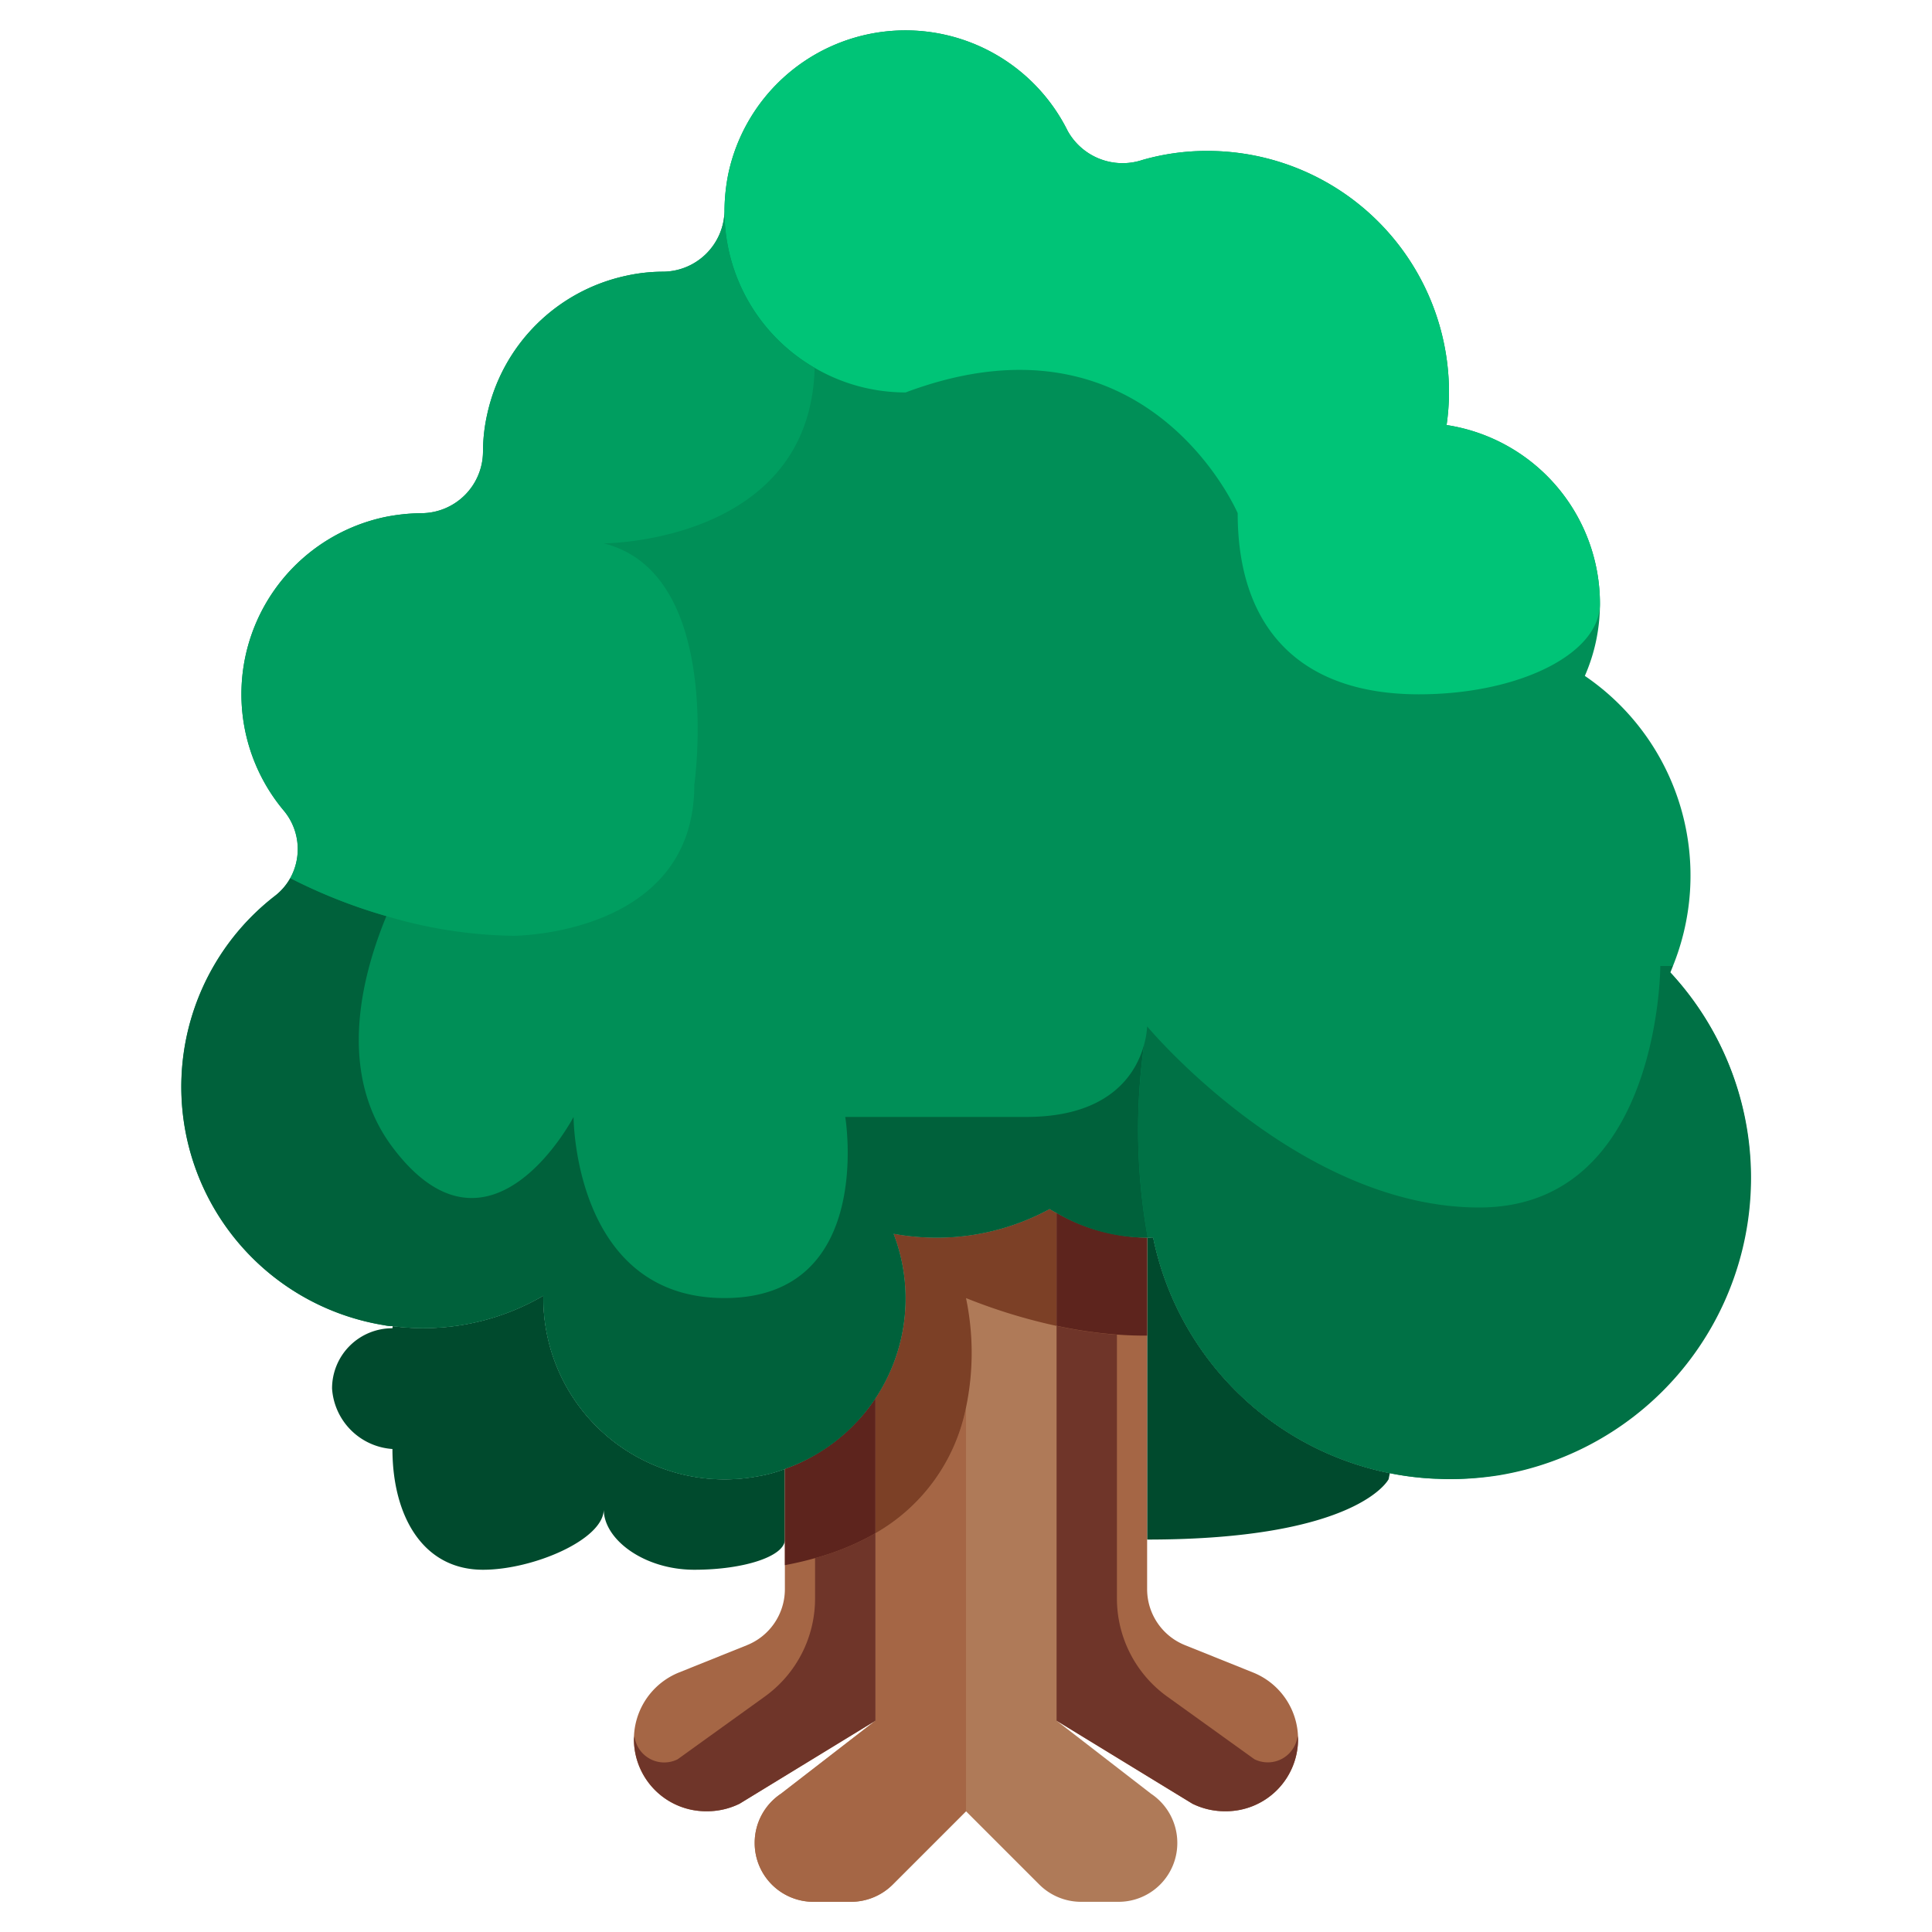 <svg xmlns="http://www.w3.org/2000/svg" viewBox="0 0 64 64"><g id="_15-tree" data-name="15-tree"><path d="M53,20a5.945,5.945,0,0,1-.5,2.39,8,8,0,0,1,2.83,9.82A9.995,9.995,0,1,1,38.2,40.99c-.07,0-.13.01-.2.01a5.919,5.919,0,0,1-3-.82c-.08-.04-.15-.08-.23-.13A7.841,7.841,0,0,1,31,41a8.1,8.1,0,0,1-1.4-.13A5.989,5.989,0,0,1,26,48.66a4.594,4.594,0,0,1-.88.24A6,6,0,0,1,18,43v-.08a7.879,7.879,0,0,1-4.99,1.01,1.333,1.333,0,0,1-.28-.03A8,8,0,0,1,9.12,29.67a1.975,1.975,0,0,0,.27-2.83,6,6,0,0,1,3.35-9.71A6.39,6.39,0,0,1,13.95,17,2.049,2.049,0,0,0,16,14.94a5.71,5.71,0,0,1,.14-1.22,6,6,0,0,1,4.58-4.58A5.71,5.71,0,0,1,21.94,9,2.051,2.051,0,0,0,24,7V6.95a6.39,6.39,0,0,1,.13-1.21,6,6,0,0,1,11.24-1.4,2.081,2.081,0,0,0,2.47.96A7.72,7.72,0,0,1,40,5a8,8,0,0,1,8,8,7.735,7.735,0,0,1-.08,1.08A5.987,5.987,0,0,1,53,20Z" style="fill:#008f57"/><path d="M39,61.04v.01A1.946,1.946,0,0,1,37.05,63H35.81a1.961,1.961,0,0,1-1.38-.57L32,60l-2.43,2.43a1.961,1.961,0,0,1-1.38.57H26.95A1.946,1.946,0,0,1,25,61.05v-.01a1.954,1.954,0,0,1,.87-1.62L29,57V46.32a5.972,5.972,0,0,0,.6-5.45A8.1,8.1,0,0,0,31,41a7.841,7.841,0,0,0,3.77-.95c.08.05.15.09.23.13V57l3.13,2.42A1.954,1.954,0,0,1,39,61.04Z" style="fill:#af7a58"/><path d="M38.2,40.99a10.012,10.012,0,0,0,7.84,7.81L46,49s-1,2-8,2V41C38.07,41,38.13,40.99,38.2,40.99Z" style="fill:#004a2d"/><path d="M26,48.66V51c0,.55-1.34,1-3,1s-3-1-3-2c0,1-2.34,2-4,2-2,0-3-1.79-3-4a2.151,2.151,0,0,1-2-2,1.993,1.993,0,0,1,2-2l.01-.07A7.879,7.879,0,0,0,18,42.92V43a6,6,0,0,0,7.12,5.9A4.594,4.594,0,0,0,26,48.66Z" style="fill:#004a2d"/><path d="M29,46.32V57l-4.5,2.75a2.428,2.428,0,0,1-1.06.25h-.05a2.385,2.385,0,0,1-.89-4.6l2.24-.9A2,2,0,0,0,26,52.65V48.66A5.941,5.941,0,0,0,29,46.32Z" style="fill:#a56645"/><path d="M43,57.61A2.39,2.39,0,0,1,40.61,60h-.05a2.428,2.428,0,0,1-1.06-.25L35,57V40.18A5.919,5.919,0,0,0,38,41V52.65a2,2,0,0,0,1.26,1.85l2.24.9A2.376,2.376,0,0,1,43,57.61Z" style="fill:#a56645"/><path d="M29,50.79V57l-3.13,2.42A1.954,1.954,0,0,0,25,61.04v.01A1.946,1.946,0,0,0,26.95,63h1.24a1.961,1.961,0,0,0,1.38-.57L32,60V46.628A6.18,6.18,0,0,1,29,50.79Z" style="fill:#a56645"/><path d="M27,51.615V52.95A4,4,0,0,1,25.336,56.2l-2.889,2.079a.994.994,0,0,1-1.431-.772c0,.036-.016.069-.016.106A2.39,2.39,0,0,0,23.39,60h.05a2.428,2.428,0,0,0,1.06-.25L29,57V50.79A8.544,8.544,0,0,1,27,51.615Z" style="fill:#6f3529"/><path d="M41.553,58.276,38.664,56.2A4,4,0,0,1,37,52.95V44.214a14.521,14.521,0,0,1-2-.292V57l4.5,2.75a2.428,2.428,0,0,0,1.06.25h.05A2.39,2.39,0,0,0,43,57.61c0-.037-.014-.07-.016-.106A.994.994,0,0,1,41.553,58.276Z" style="fill:#6f3529"/><path d="M34.77,40.05A7.841,7.841,0,0,1,31,41a8.1,8.1,0,0,1-1.4-.13,5.972,5.972,0,0,1-.6,5.45v4.47a6.18,6.18,0,0,0,3-4.162A8.852,8.852,0,0,0,32,43a18.425,18.425,0,0,0,3,.922V40.18C34.92,40.14,34.85,40.1,34.77,40.05Z" style="fill:#7c4026"/><path d="M27,48.194a5.652,5.652,0,0,1-1,.466v3.188c.353-.066.685-.144,1-.233a8.544,8.544,0,0,0,2-.825V46.32A6.044,6.044,0,0,1,27,48.194Z" style="fill:#5d241d"/><path d="M37,40.9a5.981,5.981,0,0,1-2-.724v3.742a14.521,14.521,0,0,0,2,.292c.364.026.7.037,1,.033V41A5.784,5.784,0,0,1,37,40.9Z" style="fill:#5d241d"/><path d="M37.9,34.6c-.234.875-1.048,2.4-3.9,2.4H28s1,6-4,6-5-6-5-6-2.769,5.308-6,1c-1.808-2.411-1.072-5.541-.2-7.653A17.672,17.672,0,0,1,9.616,29.09a1.9,1.9,0,0,1-.5.58A8,8,0,0,0,12.73,43.9a1.333,1.333,0,0,0,.28.03A7.879,7.879,0,0,0,18,42.92V43a6,6,0,0,0,7.12,5.9,4.594,4.594,0,0,0,.88-.24,5.984,5.984,0,0,0,3.6-7.79A8.1,8.1,0,0,0,31,41a7.841,7.841,0,0,0,3.77-.95c.08.05.15.09.23.13A5.919,5.919,0,0,0,38,41h.021A20.21,20.21,0,0,1,37.9,34.6Z" style="fill:#00613b"/><path d="M55.41,32H55s0,8-6,8-11-6-11-6a2.684,2.684,0,0,1-.1.6,20.21,20.21,0,0,0,.118,6.4c.061,0,.116-.009.179-.009a10.012,10.012,0,0,0,7.84,7.81,9.429,9.429,0,0,0,1.526.184c.12,0,.233.013.355.013a10.442,10.442,0,0,0,1.739-.127,9.989,9.989,0,0,0,5.67-16.66C55.36,32.142,55.382,32.069,55.41,32Z" style="fill:#007145"/><path d="M26.986,12.185c0-.064.014-.119.014-.185,0,.066-.012.121-.014.185A5.975,5.975,0,0,0,30,13c8-3,11,4,11,4,0,3.87,2.13,6,6,6,3.32,0,6-1.34,6-3a5.987,5.987,0,0,0-5.08-5.92A7.735,7.735,0,0,0,48,13a8,8,0,0,0-8-8,7.72,7.72,0,0,0-2.16.3,2.081,2.081,0,0,1-2.47-.96,6,6,0,0,0-11.24,1.4A6.39,6.39,0,0,0,24,6.95V7A5.985,5.985,0,0,0,26.986,12.185Z" style="fill:#00c477"/><path d="M26.986,12.185A5.985,5.985,0,0,1,24,7a2.051,2.051,0,0,1-2.06,2,5.71,5.71,0,0,0-1.22.14,6,6,0,0,0-4.58,4.58A5.71,5.71,0,0,0,16,14.94,2.049,2.049,0,0,1,13.95,17a6.39,6.39,0,0,0-1.21.13,6,6,0,0,0-3.35,9.71,2,2,0,0,1,.226,2.25A17.672,17.672,0,0,0,12.8,30.347,15.411,15.411,0,0,0,17,31s6,0,6-5c0,0,1-7-3-8C20,18,26.836,17.99,26.986,12.185Z" style="fill:#009e60"/></g></svg>